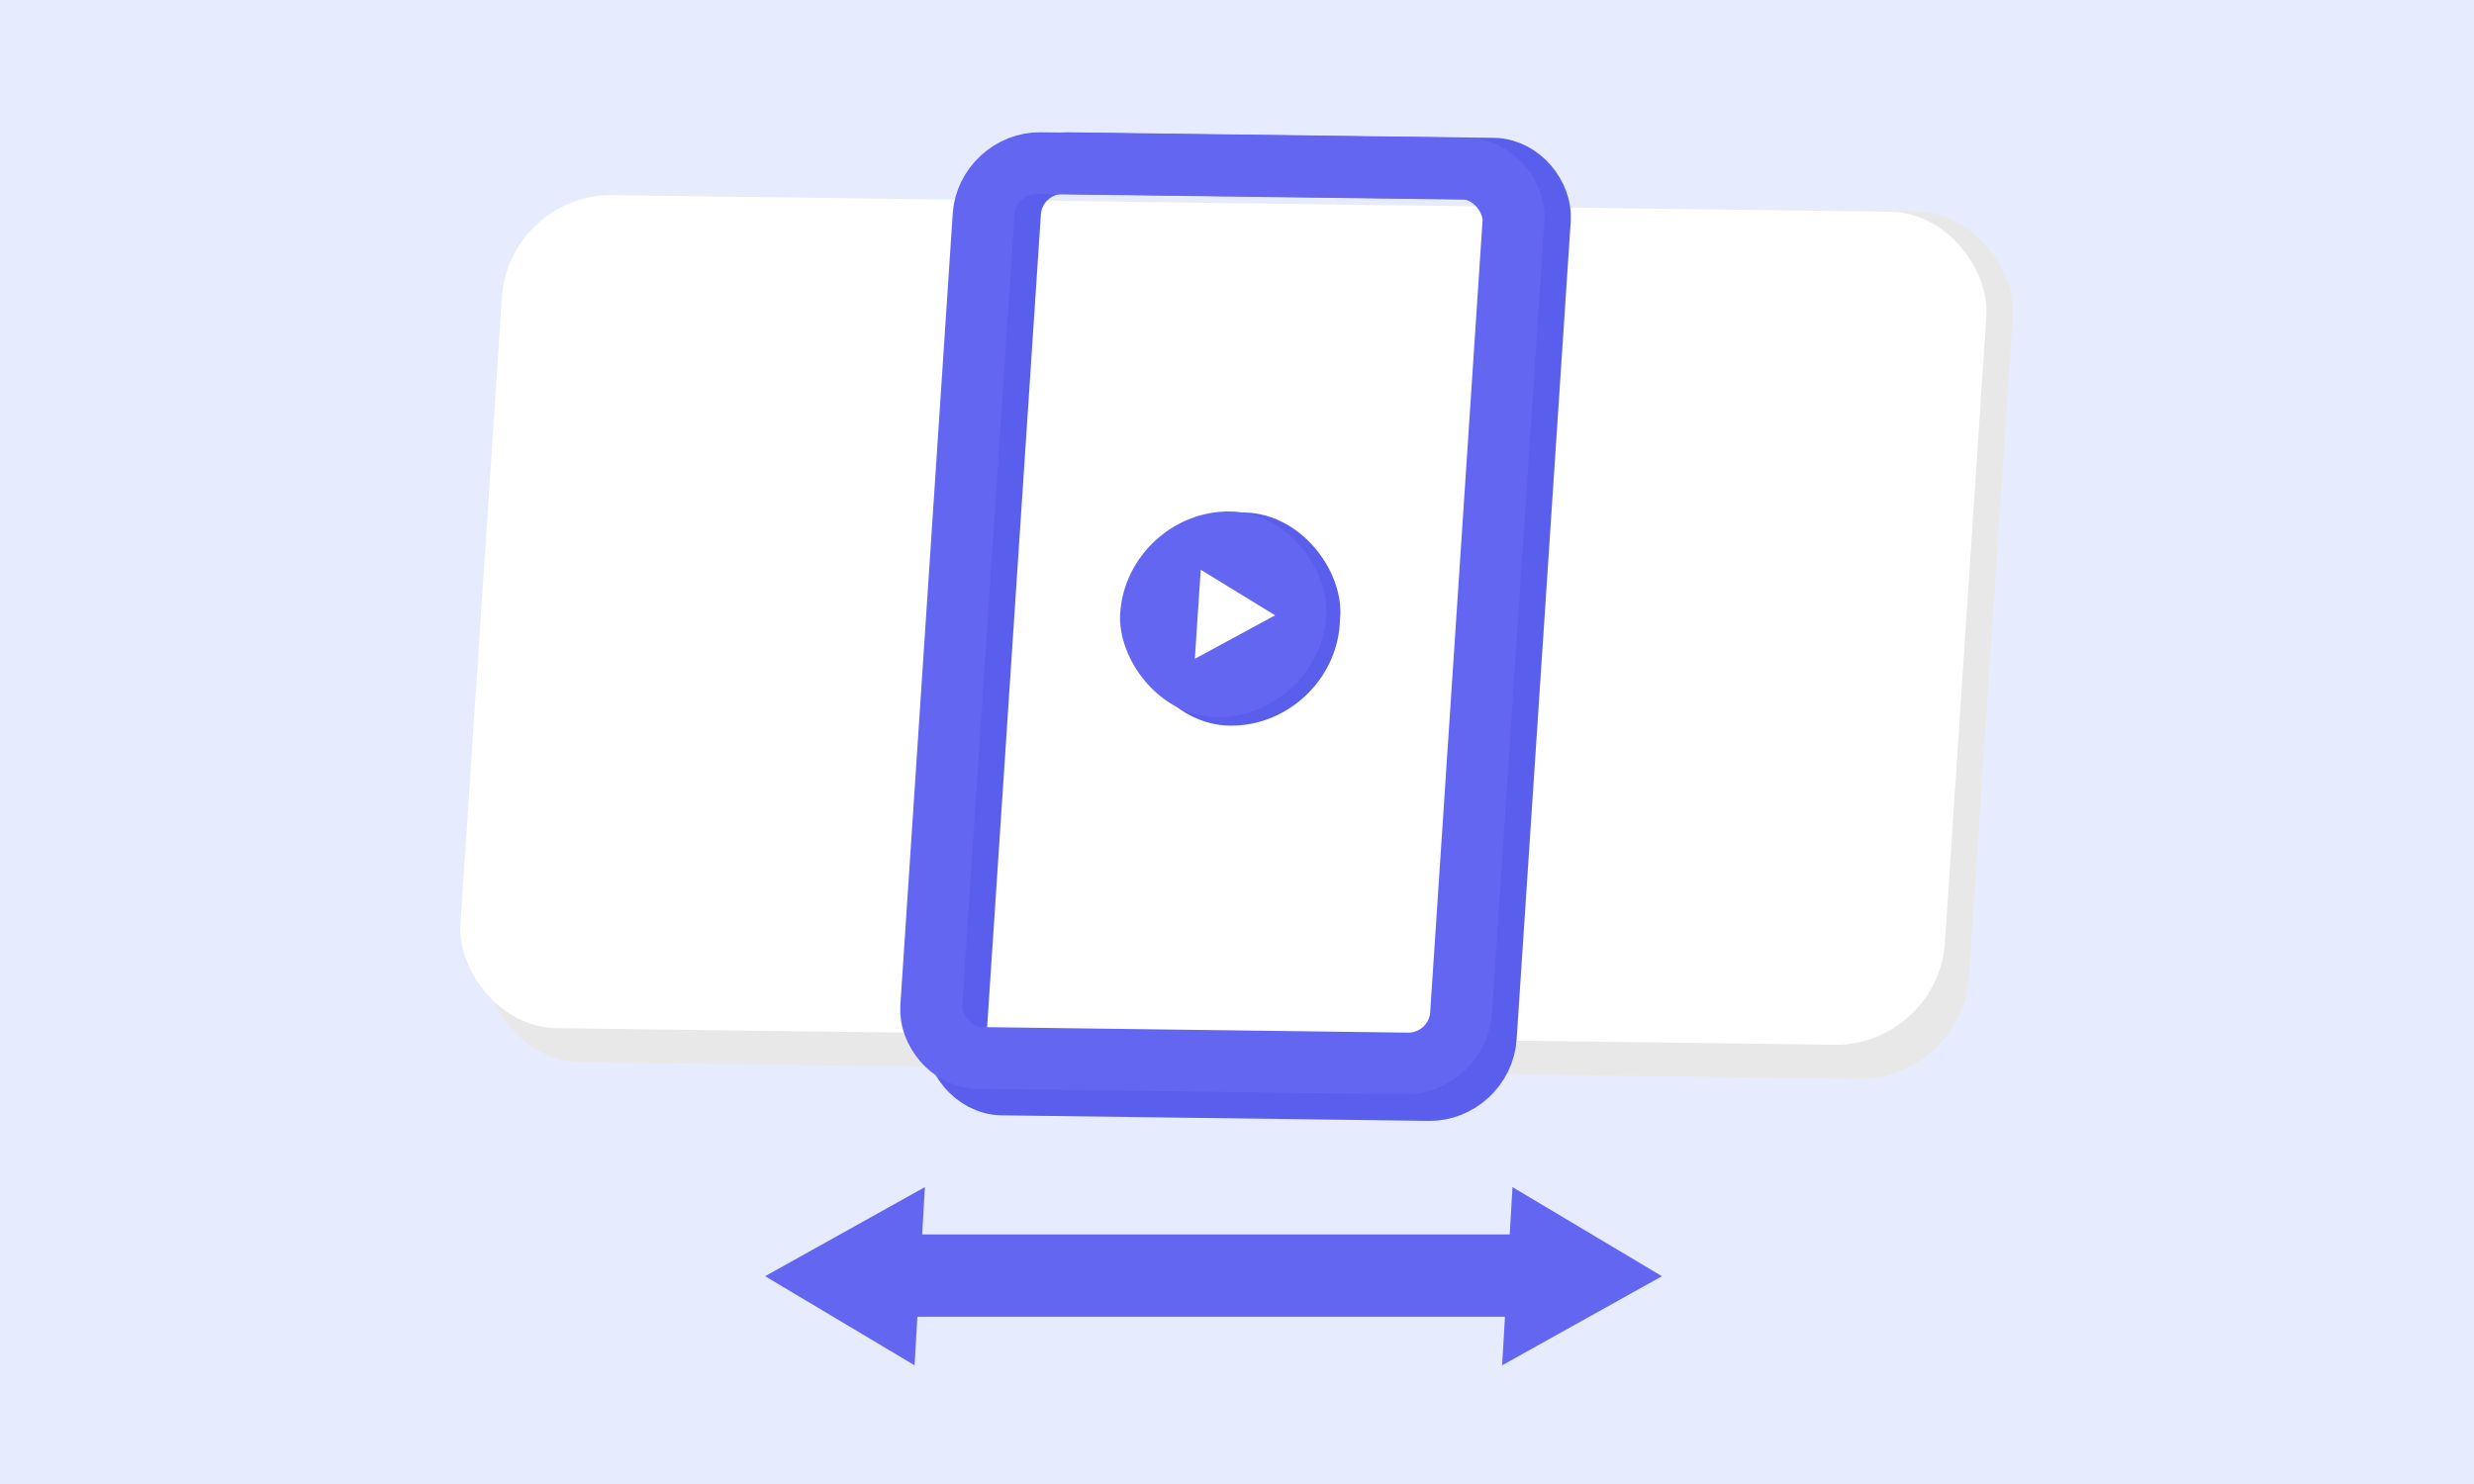 <svg width="1200" height="720" viewBox="0 0 1200 720" fill="none" xmlns="http://www.w3.org/2000/svg">
<rect width="1200" height="720" fill="#E6EBFE"/>
<rect width="720" height="421.558" rx="50" transform="matrix(1 0.013 -0.066 0.998 259.541 94)" fill="#E8E8E8"/>
<rect width="720" height="405" rx="50" transform="matrix(1 0.013 -0.066 0.998 246.771 94)" fill="white"/>
<rect x="-14.007" y="-15.164" width="257" height="447.904" rx="25" transform="matrix(1 0.013 -0.066 0.998 504.538 94.15)" stroke="#5A5EEC" stroke-width="30"/>
<rect width="100" height="103.619" rx="50" transform="matrix(1 0.013 -0.066 0.998 553.38 248)" fill="#5A5EEC"/>
<path d="M589.144 276.93L625.21 299.025L586.282 320.137L589.144 276.93Z" fill="white"/>
<rect width="100" height="100" rx="50" transform="matrix(1 0.013 -0.066 0.998 546.652 247.503)" fill="#6366F1"/>
<path d="M582.415 276.434L618.481 298.528L579.553 319.64L582.415 276.434Z" fill="white"/>
<rect x="-14.007" y="-15.164" width="257" height="435" rx="25" transform="matrix(1 0.013 -0.066 0.998 491.767 94.15)" stroke="#6366F1" stroke-width="30"/>
<rect width="298" height="40" transform="matrix(1 0 -0.058 0.998 440.989 598.913)" fill="#6366F1"/>
<path d="M733.622 575.951L806.114 619.18L728.606 662.409L733.622 575.951Z" fill="#6366F1"/>
<path d="M448.622 575.951L443.607 662.409L371.114 619.18L448.622 575.951Z" fill="#6366F1"/>
</svg>
